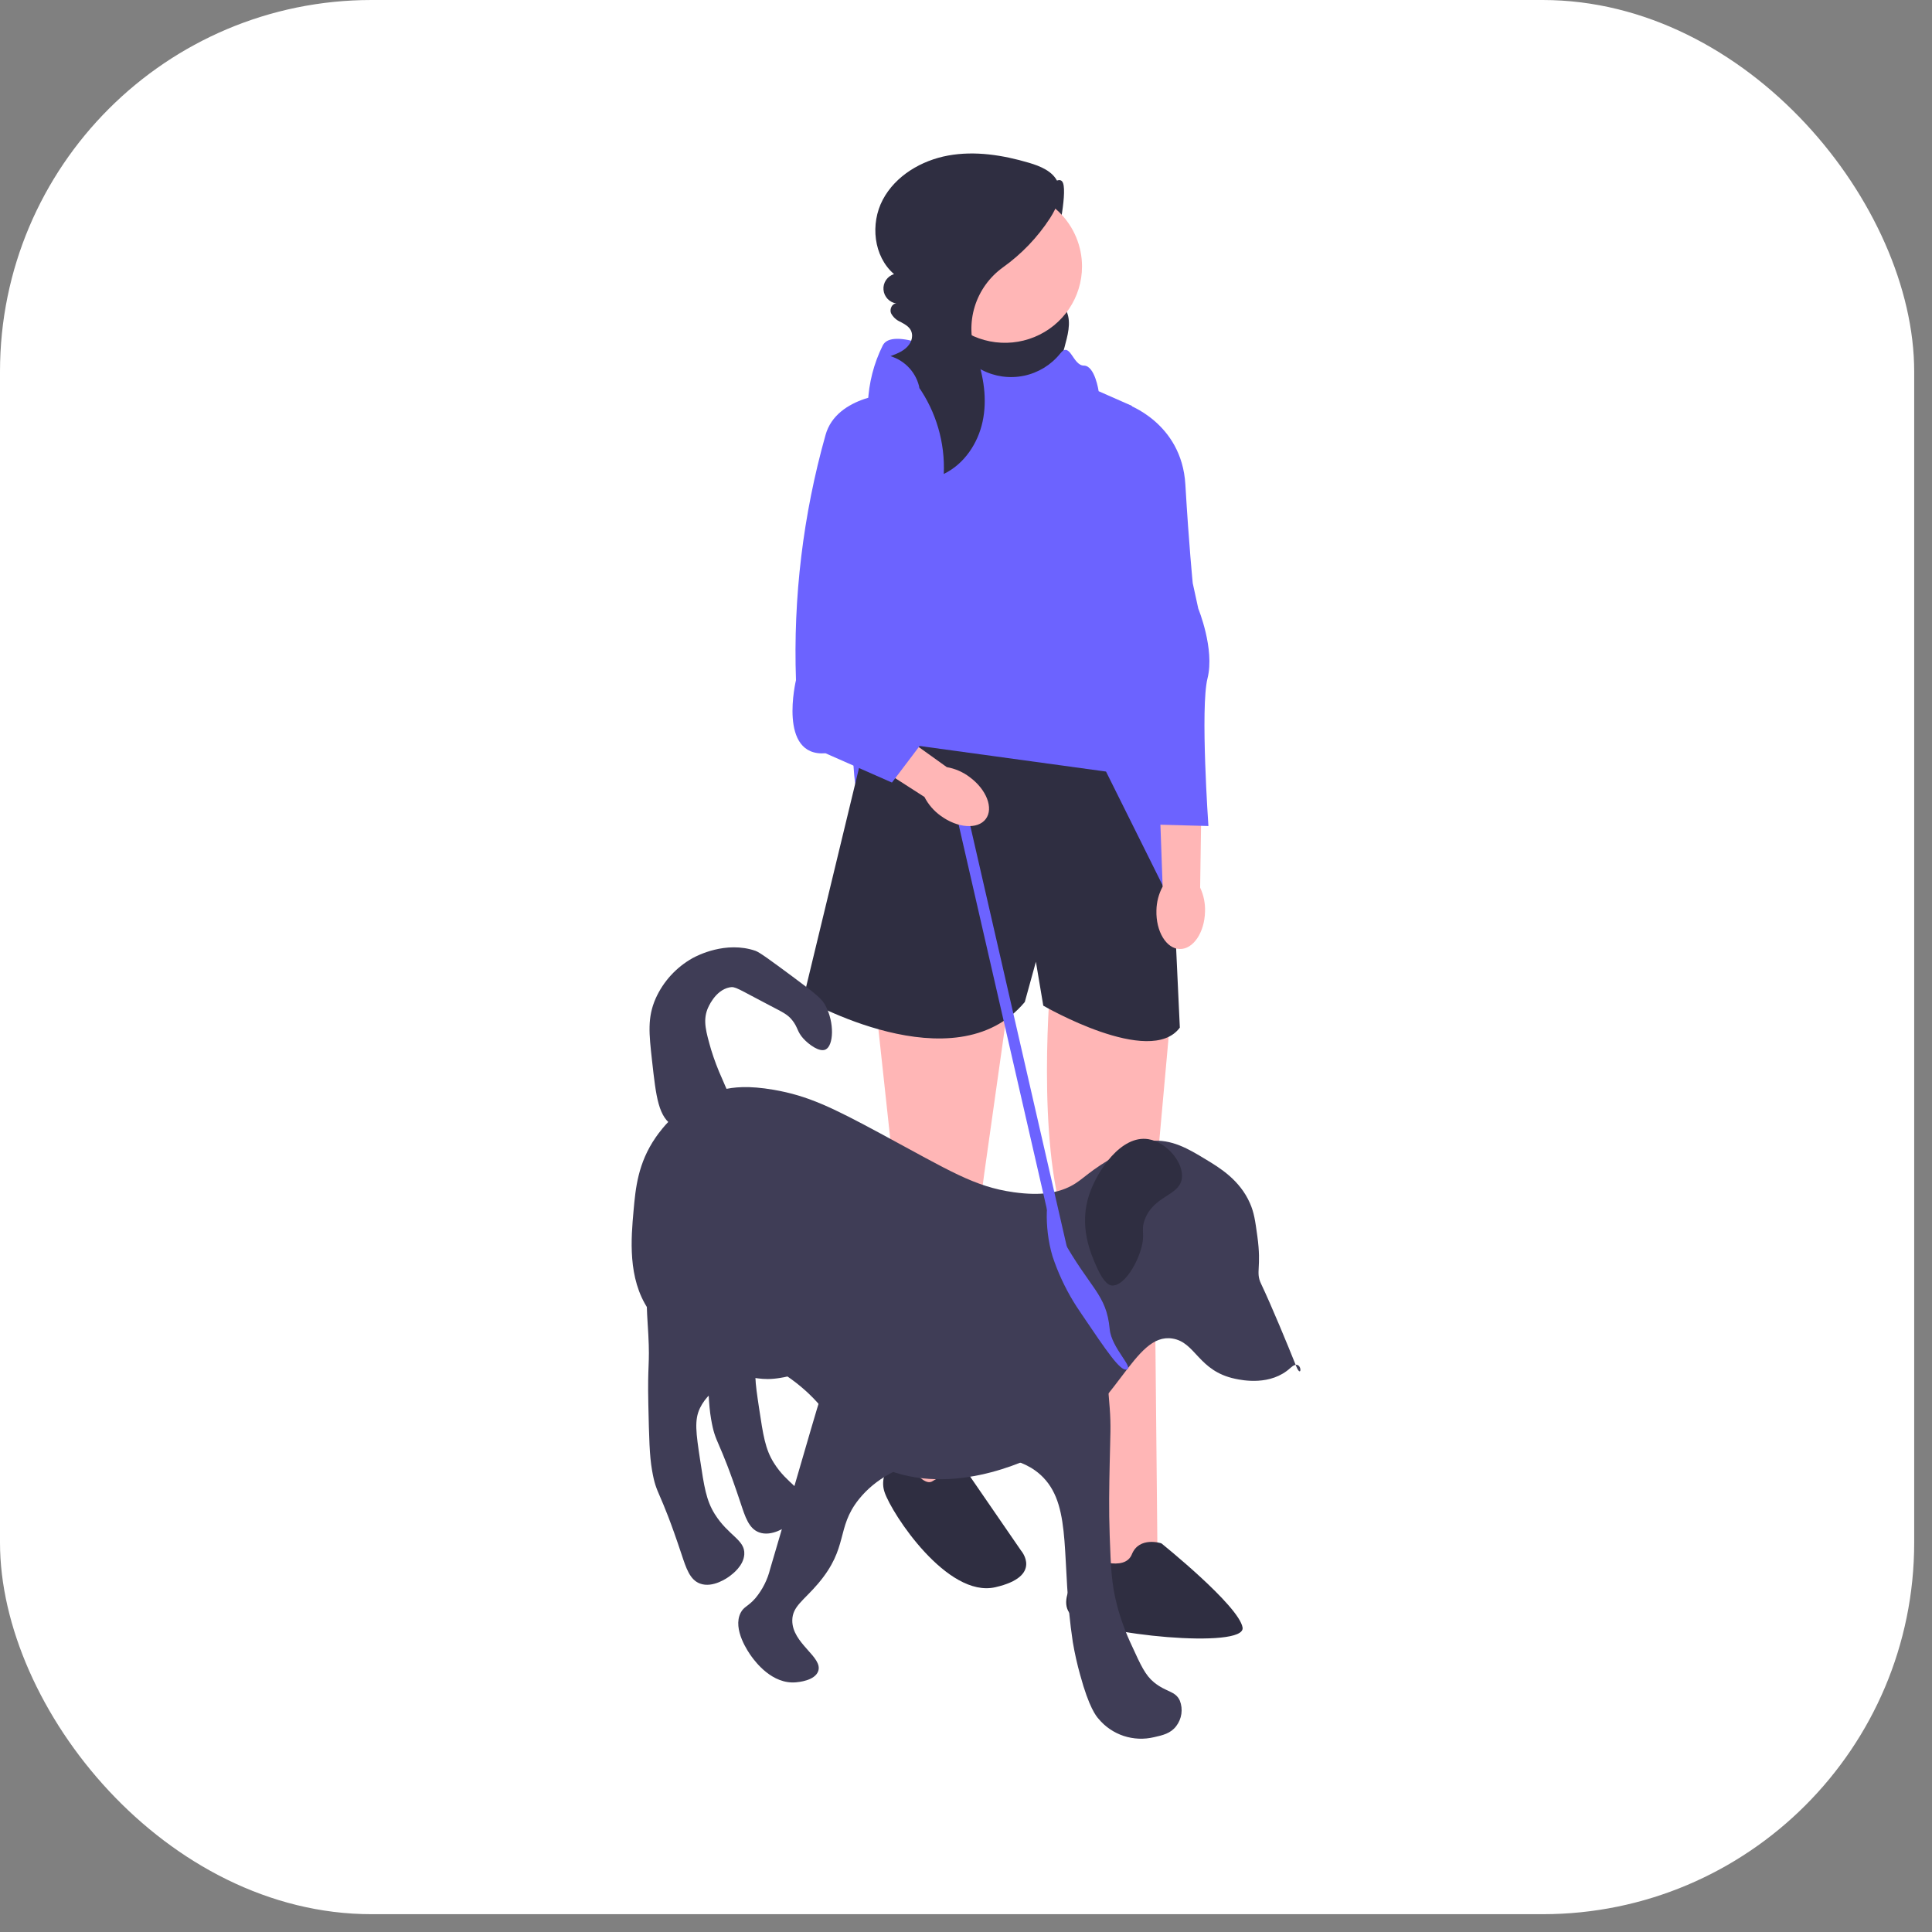 <svg width="78" height="78" viewBox="0 0 78 78" fill="none" xmlns="http://www.w3.org/2000/svg">
<rect x="0" y="0" width="78" height="78" fill="#808080" stroke="none"/>
<g clip-path="url(#clip0_612_6905)">
<rect width="77.281" height="77.281" rx="15" fill="white"/>
<path d="M41.643 7.644C42.072 7.883 42.764 6.939 42.921 7.401C43.078 7.863 42.698 9.727 42.502 10.174C42.405 10.397 42.267 10.6 42.172 10.823C42.062 11.043 42.04 11.295 42.109 11.53C42.256 11.926 42.742 12.087 42.982 12.434C43.262 12.839 43.149 13.385 43.018 13.859C42.922 14.272 42.77 14.67 42.568 15.044C42.361 15.42 42.021 15.706 41.613 15.846C41.092 15.999 40.534 15.817 40.032 15.611C39.542 15.427 39.08 15.177 38.659 14.868C38.236 14.556 37.923 14.121 37.762 13.624C37.581 12.999 37.732 12.315 38.044 11.743C38.379 11.183 38.8 10.678 39.291 10.245C40.089 9.488 40.938 8.784 41.831 8.138" fill="#2F2E41"/>
<path d="M35.265 39.715L36.159 47.984C36.159 47.984 34.073 52.267 36.308 57.435L36.457 60.388L38.99 60.093L38.394 57.583L39.735 47.394L40.778 40.01L35.265 39.715Z" fill="#FFB6B6"/>
<path d="M42.417 39.568C42.417 39.568 41.822 46.066 43.014 49.462C43.014 49.462 42.417 54.63 44.057 60.094V64.162L46.739 63.638L46.59 48.428L47.335 40.159L42.417 39.568Z" fill="#FFB6B6"/>
<path d="M42.799 14.279C42.431 14.736 41.914 15.051 41.337 15.171C40.759 15.29 40.158 15.206 39.637 14.934C38.102 14.133 36.008 13.214 35.638 13.948C35.277 14.674 35.074 15.467 35.041 16.276L34.445 30.044C34.445 30.044 34.147 35.603 37.873 35.112C41.598 34.621 47.409 36.689 47.409 36.689L45.994 22.144L45.696 16.385L44.355 15.794C44.355 15.794 44.206 14.76 43.759 14.76C43.312 14.76 43.204 13.767 42.811 14.264L42.799 14.279Z" fill="#6C63FF"/>
<path d="M34.967 29.821L32.434 40.306C32.434 40.306 38.543 43.85 41.374 40.453L41.822 38.829L42.12 40.601C42.12 40.601 46.441 43.111 47.633 41.487L47.409 36.688L44.653 31.15L34.967 29.821Z" fill="#2F2E41"/>
<path d="M36.369 58.649C36.369 58.649 35.414 59.356 35.712 60.242C36.01 61.128 38.245 64.524 40.182 64.081C42.12 63.638 41.225 62.605 41.225 62.605L38.99 59.356C38.99 59.356 38.096 59.504 37.649 59.799C37.202 60.094 36.369 58.649 36.369 58.649Z" fill="#2F2E41"/>
<path d="M44.057 62.9C44.057 62.9 42.417 64.524 43.312 65.263C44.206 66.001 50.315 66.592 50.166 65.706C50.017 64.82 46.888 62.309 46.888 62.309C46.888 62.309 45.994 62.014 45.696 62.752C45.398 63.491 44.057 62.9 44.057 62.9Z" fill="#2F2E41"/>
<path d="M44.802 46.805C43.753 47.432 43.649 47.728 43.014 47.986C42.692 48.117 42.09 48.297 40.927 48.134C39.326 47.909 38.339 47.268 35.563 45.771C33.583 44.703 32.615 44.237 31.242 43.999C30.212 43.821 29.614 43.886 29.155 43.999C27.556 44.394 26.682 45.617 26.473 45.919C25.75 46.964 25.659 47.984 25.579 48.872C25.479 49.991 25.334 51.608 26.175 52.859C27.23 54.427 28.698 53.732 31.242 55.222C34.053 56.869 33.583 58.493 35.861 59.356C38.776 60.462 41.95 58.715 42.12 58.618C45.138 56.903 45.755 53.79 47.335 54.041C48.279 54.19 48.373 55.351 49.868 55.665C50.148 55.724 51.3 55.965 52.103 55.222C52.597 54.765 52.582 55.788 52.327 55.148C51.999 54.327 51.339 52.724 50.911 51.825C50.683 51.345 50.94 51.197 50.762 49.906C50.675 49.275 50.631 48.957 50.464 48.577C50.05 47.635 49.246 47.149 48.676 46.805C47.983 46.386 47.301 45.974 46.441 46.066C45.948 46.12 45.566 46.348 44.802 46.805Z" fill="#3F3D56"/>
<path d="M26.622 50.347C26.358 50.562 26.295 50.997 26.175 51.824C26.064 52.589 26.132 53.059 26.175 53.891C26.24 55.141 26.138 55.025 26.175 56.697C26.206 58.073 26.221 58.761 26.324 59.355C26.509 60.424 26.607 60.013 27.516 62.752C27.701 63.307 27.848 63.779 28.261 63.933C28.78 64.126 29.377 63.694 29.453 63.638C29.579 63.544 30.022 63.215 30.049 62.752C30.085 62.163 29.412 62.013 28.857 61.127C28.511 60.574 28.428 60.02 28.261 58.912C28.103 57.859 28.024 57.332 28.261 56.845C28.695 55.956 29.686 55.681 29.752 55.663C30.345 55.508 30.537 55.728 31.242 55.663C31.901 55.603 32.987 55.295 33.179 54.777C33.703 53.358 27.885 49.322 26.622 50.347Z" fill="#3F3D56"/>
<path d="M29.006 48.28C28.742 48.495 28.679 48.93 28.559 49.757C28.449 50.522 28.516 50.991 28.559 51.824C28.625 53.074 28.522 52.958 28.559 54.63C28.59 56.005 28.606 56.693 28.708 57.288C28.893 58.357 28.991 57.946 29.901 60.684C30.085 61.24 30.232 61.711 30.645 61.865C31.164 62.059 31.761 61.627 31.838 61.57C31.963 61.477 32.406 61.148 32.434 60.684C32.469 60.095 31.796 59.946 31.242 59.06C30.895 58.506 30.812 57.953 30.645 56.845C30.487 55.791 30.408 55.264 30.645 54.777C31.079 53.889 32.07 53.613 32.136 53.596C32.729 53.441 32.921 53.661 33.626 53.596C34.285 53.536 35.372 53.228 35.563 52.71C36.087 51.29 30.269 47.255 29.006 48.28Z" fill="#3F3D56"/>
<path d="M33.477 55.516C33.309 55.77 33.117 56.423 32.732 57.731C32.56 58.314 31.449 62.151 31.093 63.343C30.987 63.776 30.783 64.18 30.497 64.524C30.193 64.87 30.03 64.859 29.901 65.115C29.562 65.779 30.222 66.716 30.348 66.887C30.494 67.085 31.171 68.005 32.136 67.92C32.236 67.911 32.888 67.854 33.03 67.477C33.247 66.9 31.97 66.358 31.987 65.41C31.996 64.85 32.449 64.618 33.03 63.933C34.275 62.464 33.744 61.701 34.669 60.537C36.052 58.796 38.623 58.764 38.99 58.765C39.942 58.766 41.267 58.768 42.12 59.651C43.308 60.882 42.817 63.034 43.312 66.296C43.388 66.744 43.487 67.187 43.61 67.625C43.969 68.945 44.256 69.286 44.355 69.397C44.62 69.715 44.97 69.953 45.365 70.084C45.761 70.214 46.185 70.232 46.59 70.135C46.94 70.057 47.259 69.985 47.484 69.692C47.596 69.547 47.669 69.376 47.695 69.195C47.721 69.014 47.7 68.829 47.633 68.659C47.454 68.26 47.084 68.325 46.59 67.92C46.241 67.635 46.059 67.238 45.696 66.444C45.448 65.921 45.248 65.377 45.1 64.819C44.875 63.963 44.848 63.302 44.802 62.014C44.763 60.928 44.782 60.026 44.802 59.06C44.825 57.935 44.857 57.568 44.802 56.845C44.744 56.087 44.688 55.349 44.504 54.925C43.514 52.65 35.661 52.215 33.477 55.516Z" fill="#3F3D56"/>
<path d="M27.218 45.474C26.581 45.125 26.49 44.308 26.324 42.816C26.203 41.729 26.131 41.082 26.473 40.306C26.782 39.62 27.304 39.051 27.963 38.681C28.14 38.585 29.297 37.977 30.497 38.386C30.664 38.443 31.107 38.769 31.987 39.42C33.036 40.196 33.19 40.344 33.328 40.601C33.696 41.289 33.657 42.22 33.328 42.373C33.078 42.489 32.646 42.163 32.434 41.93C32.179 41.651 32.218 41.482 31.987 41.192C31.803 40.961 31.631 40.881 31.093 40.601C29.758 39.907 29.691 39.815 29.453 39.863C28.862 39.981 28.58 40.693 28.559 40.749C28.379 41.223 28.503 41.655 28.708 42.373C28.832 42.776 28.981 43.17 29.155 43.554C29.544 44.475 29.646 44.544 29.602 44.736C29.459 45.364 28.059 45.935 27.218 45.474Z" fill="#3F3D56"/>
<path d="M46.688 36.76C46.665 37.604 47.085 38.3 47.627 38.314C48.169 38.329 48.627 37.657 48.65 36.813C48.664 36.476 48.596 36.141 48.453 35.835L48.506 32.259L46.812 32.27L46.939 35.794C46.779 36.092 46.693 36.423 46.688 36.76Z" fill="#FFB6B6"/>
<path d="M45.472 16.31C45.472 16.31 47.708 17.048 47.856 19.558C48.005 22.069 48.154 23.545 48.154 23.545L48.378 24.571C48.378 24.571 49.049 26.203 48.751 27.385C48.453 28.566 48.787 33.349 48.787 33.349L46.664 33.291L45.174 27.828L45.472 16.31Z" fill="#6C63FF"/>
<path d="M42.492 48.059C42.246 48.099 42.126 49.495 42.492 50.717C42.703 51.356 42.987 51.97 43.337 52.547C43.408 52.664 43.476 52.772 43.684 53.079C44.7 54.583 45.214 55.334 45.472 55.294C45.817 55.241 44.874 54.434 44.802 53.662C44.667 52.227 44.017 52.05 42.865 49.97C42.241 48.845 42.684 48.027 42.492 48.059Z" fill="#6C63FF"/>
<path d="M47.708 47.616C47.832 46.988 47.124 46.115 46.366 45.992C45.262 45.812 44.303 47.266 43.982 48.207C43.541 49.501 44.036 50.614 44.28 51.16C44.586 51.846 44.814 51.891 44.876 51.898C45.327 51.954 45.861 51.136 46.068 50.422C46.25 49.793 46.045 49.707 46.217 49.24C46.572 48.279 47.575 48.287 47.708 47.616Z" fill="#2F2E41"/>
<path d="M43.684 10.757C43.684 11.367 43.502 11.963 43.16 12.47C42.818 12.977 42.332 13.373 41.763 13.606C41.194 13.839 40.569 13.9 39.965 13.781C39.361 13.662 38.807 13.369 38.372 12.937C37.936 12.506 37.64 11.957 37.52 11.358C37.4 10.76 37.462 10.14 37.697 9.577C37.933 9.013 38.331 8.531 38.843 8.193C39.355 7.854 39.957 7.673 40.572 7.673C41.398 7.673 42.189 7.998 42.773 8.576C43.356 9.154 43.684 9.939 43.684 10.757Z" fill="#FFB6B6"/>
<path d="M37.064 15.586C37.794 16.623 38.159 17.87 38.103 19.134C38.926 18.738 39.482 17.903 39.671 17.016C39.861 16.129 39.716 15.197 39.412 14.342C39.409 14.333 39.406 14.325 39.403 14.316C39.175 13.693 39.157 13.013 39.352 12.379C39.547 11.745 39.945 11.19 40.485 10.799C41.24 10.261 41.886 9.586 42.39 8.812C42.672 8.375 42.913 7.826 42.702 7.351C42.507 6.914 42.005 6.709 41.542 6.572C40.486 6.26 39.364 6.082 38.28 6.279C37.196 6.477 36.153 7.095 35.641 8.062C35.129 9.029 35.263 10.349 36.094 11.066C35.962 11.108 35.848 11.193 35.77 11.308C35.693 11.423 35.657 11.56 35.669 11.697C35.68 11.835 35.738 11.964 35.833 12.065C35.927 12.166 36.054 12.232 36.191 12.253C36.014 12.246 35.909 12.478 35.972 12.643C36.054 12.801 36.19 12.926 36.355 12.995C36.577 13.116 36.823 13.242 36.824 13.558C36.822 13.685 36.781 13.809 36.704 13.911C36.524 14.161 36.232 14.273 35.951 14.379C36.248 14.47 36.514 14.639 36.721 14.869C36.928 15.099 37.067 15.38 37.125 15.682" fill="#2F2E41"/>
<path d="M38.761 31.544L38.325 31.643L42.712 50.766L43.147 50.667L38.761 31.544Z" fill="#6C63FF"/>
<path d="M37.976 32.934C38.66 33.437 39.476 33.495 39.799 33.064C40.122 32.633 39.83 31.875 39.146 31.372C38.875 31.167 38.559 31.03 38.224 30.971L35.3 28.875L34.337 30.256L37.322 32.175C37.476 32.476 37.7 32.736 37.976 32.934Z" fill="#FFB6B6"/>
<path d="M36.134 15.867C36.134 15.867 33.775 15.941 33.328 17.565C32.422 20.784 32.02 24.12 32.136 27.459C32.136 27.459 31.391 30.56 33.328 30.412L36.01 31.594L37.798 29.231L36.308 27.459L36.134 15.867Z" fill="#6C63FF"/>
</g>
<defs>
<clipPath id="clip0_612_6905">
<rect width="77.281" height="77.281" fill="white"/>
</clipPath>
</defs>
</svg>
